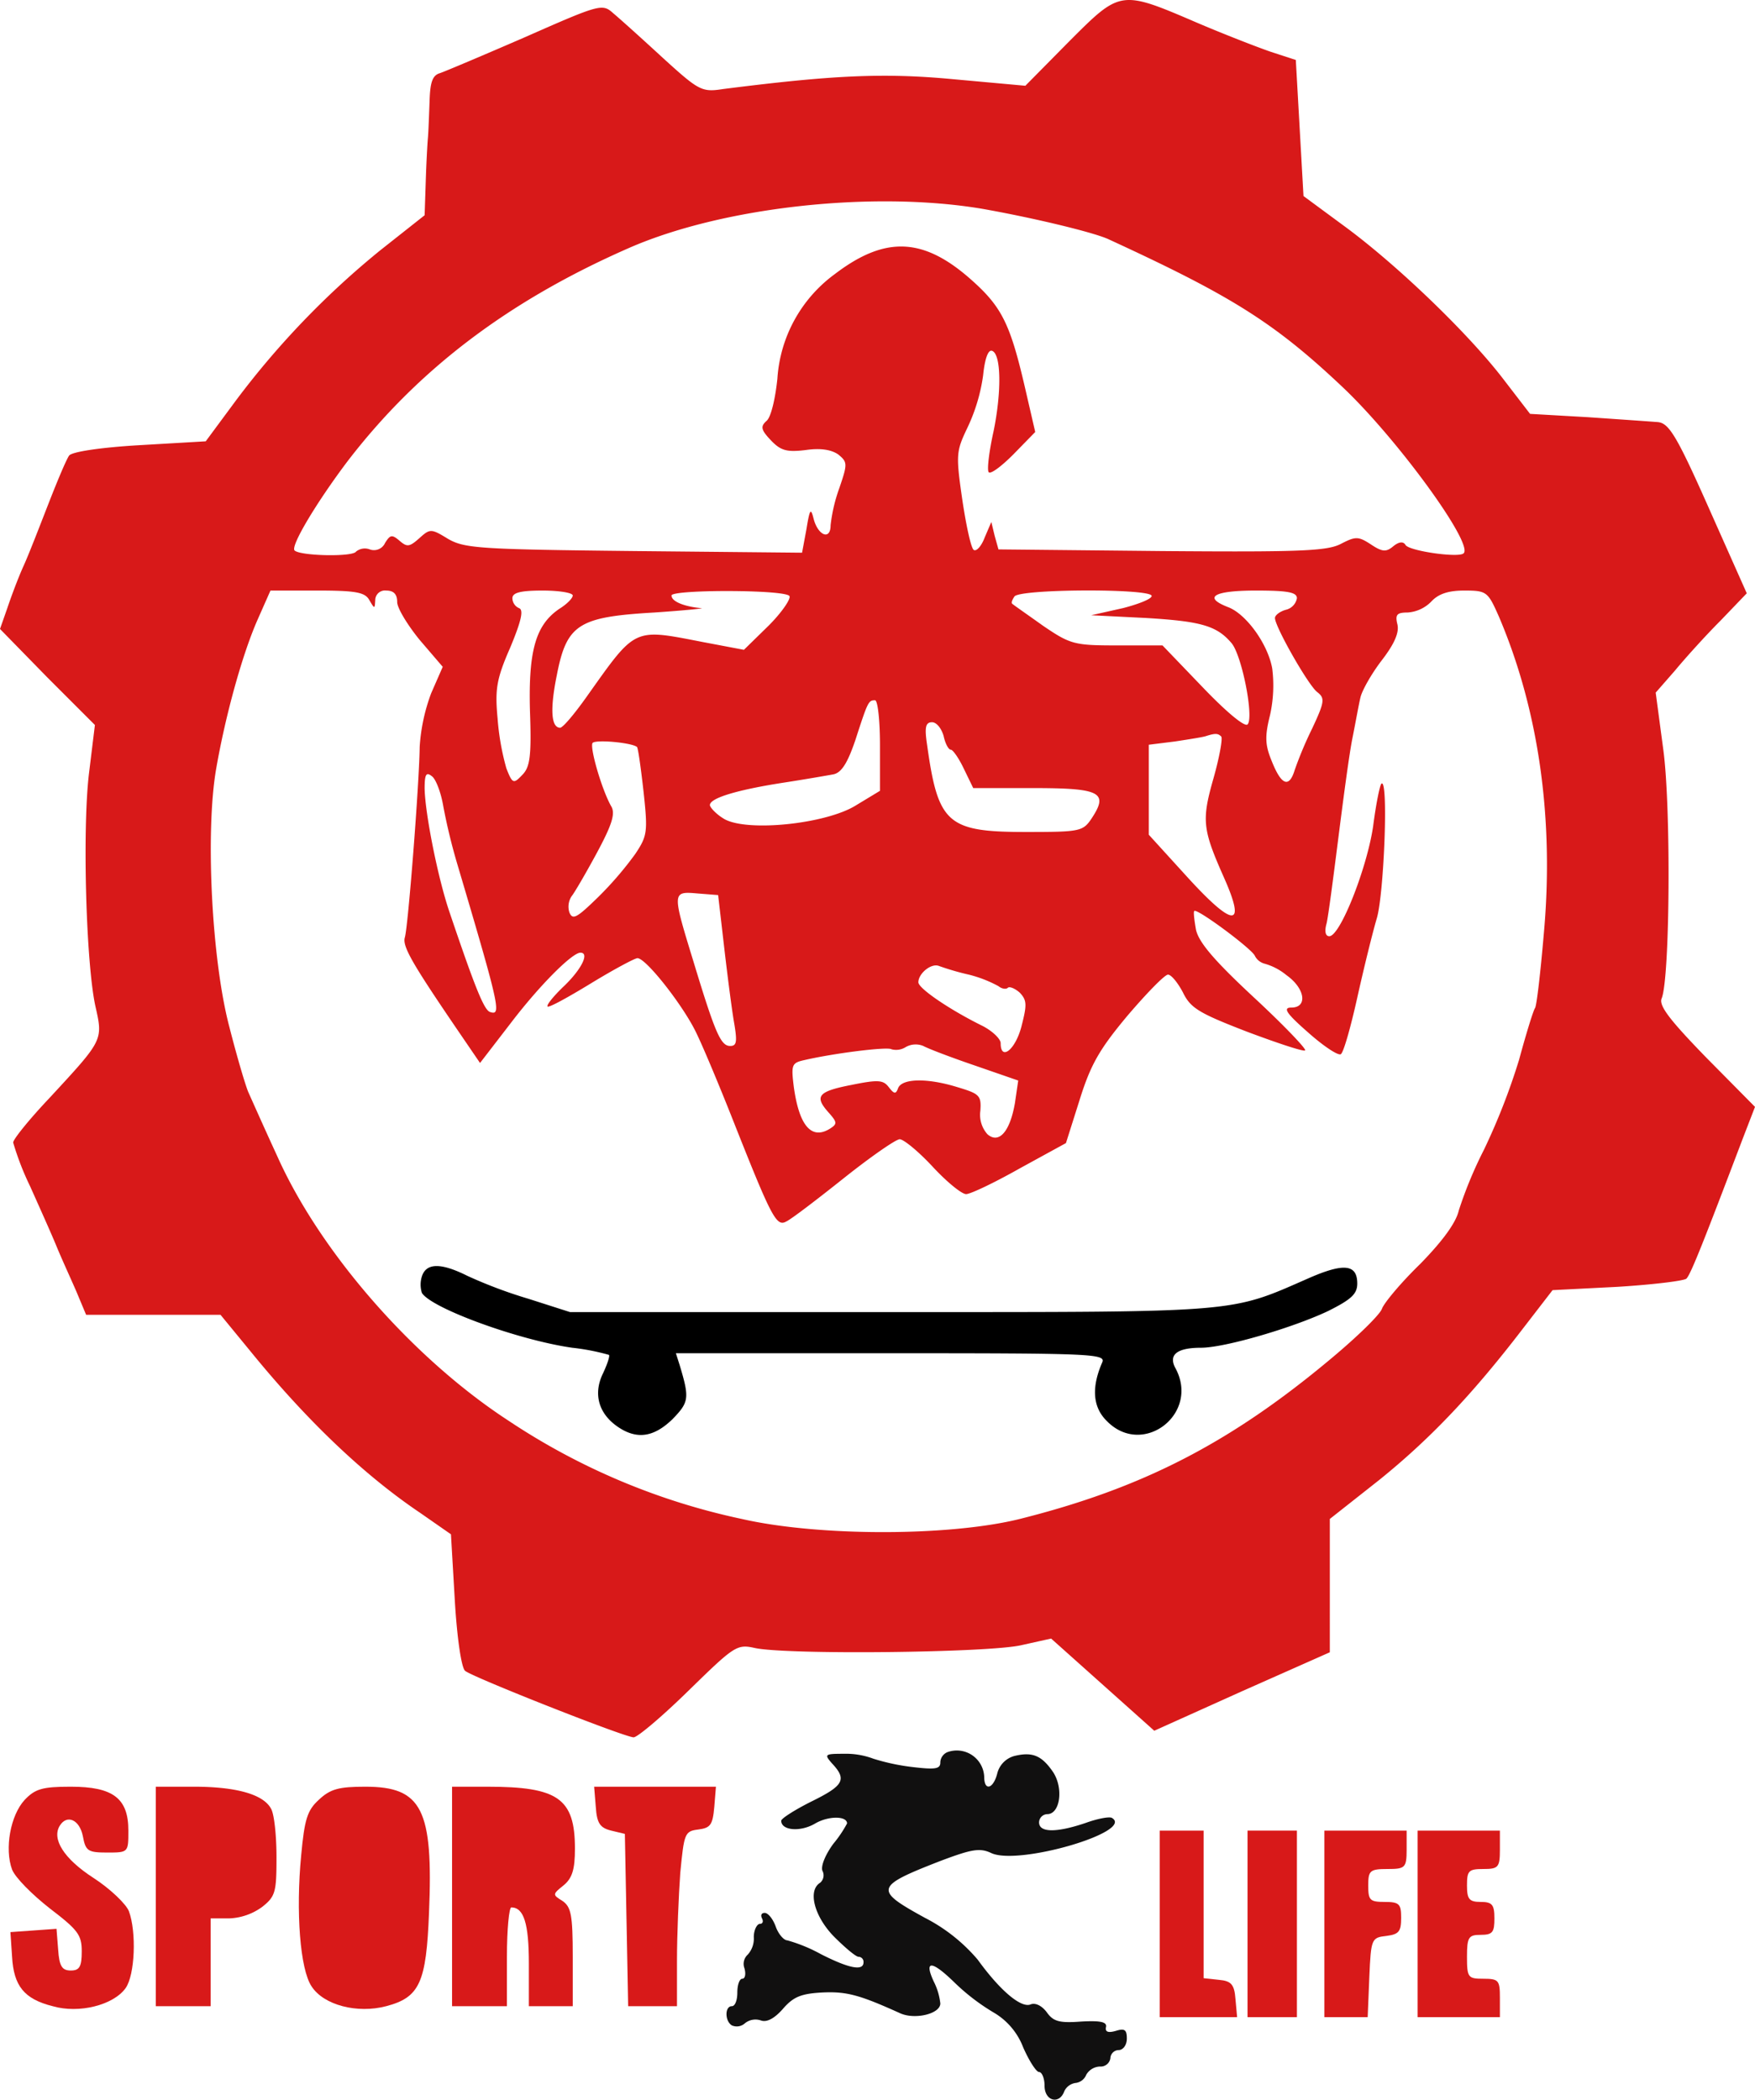 <svg id="Layer_1" data-name="Layer 1" xmlns="http://www.w3.org/2000/svg" viewBox="0 0 319.9 382.67"><defs><style>.cls-1{fill:#d81919;}.cls-2{fill:#111010;}</style></defs><path class="cls-1" d="M260.5,63.9l-8,8.1-13.2-1.2c-12.8-1.2-22.2-.7-41.9,1.8-3.9.6-4.4.3-11-5.7-3.8-3.5-7.8-7.1-9-8.1-2-1.8-2.4-1.7-16,4.3-7.6,3.3-14.7,6.3-15.6,6.6-1.4.4-1.8,1.7-1.9,5.2-.1,2.5-.2,5.5-.3,6.6s-.3,4.7-.4,8.1l-.2,6-8.1,6.4a154.51,154.51,0,0,0-26.4,27.5l-5.4,7.3-12,.7c-7,.4-12.4,1.2-12.9,1.9s-2.1,4.5-3.7,8.6-3.6,9.3-4.6,11.5-2.3,5.7-3,7.8L65.6,171l8.6,8.8,8.7,8.7-1.1,9c-1.2,10.4-.5,34.6,1.2,42.3,1.4,6.2,1.4,6.1-8.4,16.7C71,260.3,68,264,68,264.6a51.64,51.64,0,0,0,3.1,8c1.7,3.8,3.9,8.7,4.8,10.9s2.6,5.9,3.6,8.2l1.8,4.3h24.5l5.5,6.7c10.1,12.4,20.5,22.4,30.9,29.4l5.6,3.9.7,12c.4,6.8,1.2,12.4,1.9,12.9,1.5,1.2,29.1,12.1,30.7,12.1.7,0,5.2-3.8,10-8.5,8.3-8.1,8.8-8.5,12-7.8,5.6,1.3,42.8.9,48.7-.5l5.4-1.2,9.4,8.4,9.4,8.4,16-7.2,16-7.1V333.2l9-7.1c9.3-7.5,17-15.6,26.2-27.6l5.4-7,11.8-.6c6.5-.4,12.2-1.1,12.6-1.5.8-.8,3.2-6.9,10.3-25.6l2.2-5.7-8.9-9c-6.7-6.9-8.7-9.5-8.1-10.8,1.5-3.8,1.7-34.7.3-45.2l-1.4-10.5,3.5-4c1.9-2.3,5.6-6.4,8.3-9.1l4.8-5L377.1,149c-5.9-13.3-7.3-15.5-9.3-15.7-1.2-.1-7-.5-12.8-.9l-10.5-.6-5-6.5c-6.4-8.3-19.2-20.6-28.7-27.6l-7.6-5.6-.7-12.4-.7-12.4-4.6-1.5c-2.6-.9-8.5-3.2-13.2-5.2C269.8,54.5,269.9,54.5,260.5,63.9Zm-16,30.5c9.1,1.6,20,4.2,23,5.5,22.4,10.3,30.3,15.2,42.7,26.9,9.9,9.3,24,28.6,22.2,30.4-.8.9-9.9-.4-10.6-1.5-.4-.7-1.2-.6-2.2.2-1.3,1.1-2,1.1-4.1-.3-2.3-1.5-2.8-1.5-5.5-.1-2.5,1.3-7.5,1.5-32.7,1.3l-29.7-.3-.7-2.5-.6-2.5-1.2,2.8c-.6,1.6-1.5,2.6-2,2.3s-1.4-4.5-2.1-9.2c-1.2-8.3-1.1-8.8,1-13.2a32.67,32.67,0,0,0,2.8-9.4c.3-3,.9-4.7,1.6-4.5,1.7.5,1.8,7.4.3,14.7-.8,3.6-1.2,6.9-.9,7.4s2.3-1,4.5-3.2l4-4.1-1.8-7.8c-2.7-11.7-4.2-14.9-9.7-19.8-8.8-7.9-15.8-8.2-25-1.2a25.65,25.65,0,0,0-10.5,19.1c-.4,3.8-1.2,7.1-2,7.7-1.1,1-1,1.6.8,3.5s2.9,2.2,6.3,1.8c2.7-.4,4.7-.1,6,.8,1.7,1.4,1.7,1.7.2,6.1a29.68,29.68,0,0,0-1.6,6.8c0,2.8-2.3,1.9-3.1-1.2-.5-2-.7-1.8-1.3,1.9l-.8,4.3-30.6-.3c-28.3-.3-30.9-.5-33.9-2.2-3.1-1.9-3.3-1.9-5.2-.2s-2.3,1.7-3.7.5-1.7-1-2.6.4a2.22,2.22,0,0,1-2.8,1.2,2.54,2.54,0,0,0-2.5.4c-.6,1-10.1.8-11.2-.2-.8-.8,4.1-8.9,9.6-16.2,12.8-16.7,29.3-29.3,51.5-39C197.4,94.1,224.6,91.1,244.5,94.4ZM132.9,165.7c1,1.7,1,1.7,1.1,0a1.77,1.77,0,0,1,2-1.7c1.4,0,2,.7,2,2.1,0,1.1,1.9,4.2,4.1,6.9l4.2,4.9-2.1,4.8a33.71,33.71,0,0,0-2.1,9.8c-.1,7-2.1,32.6-2.7,34.7-.5,1.6,1.3,4.7,9.4,16.6l4.3,6.3,5.7-7.4c5.2-6.8,11.1-12.7,12.6-12.7,1.7,0,.2,3-2.9,6-1.9,1.8-3.3,3.5-3.1,3.8s3.8-1.7,7.9-4.2,8-4.6,8.5-4.6c1.6,0,8.7,9.1,10.9,14,1.2,2.5,4,9.2,6.3,15,7.2,18.2,8.1,20,9.9,19,.9-.4,5.6-4,10.5-7.9s9.5-7.1,10.2-7.1,3.4,2.2,6,5,5.3,5,6.1,5,5.2-2.1,9.8-4.7l8.4-4.6,2.5-7.9c2-6.4,3.6-9.2,8.7-15.3,3.5-4.1,6.8-7.5,7.4-7.5s1.8,1.5,2.7,3.2c1.4,2.9,2.9,3.8,11.7,7.2,5.6,2.1,10.4,3.7,10.6,3.4s-3.9-4.6-9.4-9.7c-7.2-6.7-10-10-10.5-12.3-.3-1.7-.5-3.3-.3-3.4.5-.5,10.1,6.6,11,8.1a2.78,2.78,0,0,0,1.8,1.5,10.86,10.86,0,0,1,4,2.1c3.4,2.4,3.9,5.9.9,5.9-1.6,0-1,1,3,4.5,2.8,2.5,5.5,4.3,6,4s1.8-4.9,3-10.3,2.8-11.9,3.6-14.6c1.3-4.7,2.1-25.6.8-24.4-.3.3-1,3.8-1.5,7.7-1.1,7.6-6,20.1-8,20.1-.7,0-.9-.9-.5-2.3.3-1.2,1.2-8.1,2.1-15.2s2-15.5,2.6-18.5,1.2-6.4,1.5-7.6,1.9-4.1,3.8-6.6c2.4-3.1,3.3-5.2,2.9-6.7-.4-1.7-.1-2.1,1.9-2.1a6.65,6.65,0,0,0,4.3-2c1.3-1.4,3.1-2,6-2,4.1,0,4.3.2,6.3,4.7,7.3,17.1,10.1,37,8.2,57.9-.6,7-1.3,13.1-1.6,13.5s-1.6,4.6-2.9,9.4a118.86,118.86,0,0,1-6.4,16.4,75.9,75.9,0,0,0-4.6,11.1c-.5,2.2-2.9,5.5-7,9.7-3.5,3.4-6.6,7.1-7,8.2s-4.5,5.1-9.3,9.1c-18.4,15.4-34.4,23.6-56.7,29.2-12.9,3.2-36.7,3.2-50.7,0a122.47,122.47,0,0,1-42.5-17.9c-17.5-11.4-34.4-30.8-42.2-48.3-2.4-5.2-4.7-10.4-5.2-11.5s-2.1-6.5-3.5-12c-3.2-12.1-4.4-35.4-2.4-47,1.7-9.8,4.8-21,7.6-27.3l2.3-5.2h8.5C130.4,164,132.1,164.3,132.9,165.7Zm37.1-.8c0,.5-1.1,1.6-2.4,2.4-4.3,2.9-5.7,7.5-5.4,18.6.3,8.3,0,10.3-1.4,11.7-1.6,1.7-1.8,1.6-2.9-1.2a46.07,46.07,0,0,1-1.6-9.1c-.5-5.3-.2-7.2,2.3-12.9,2-4.8,2.5-6.9,1.6-7.2a2,2,0,0,1-1.2-1.8c0-1,1.4-1.4,5.5-1.4C167.5,164,170,164.4,170,164.9Zm39.5.1c.3.5-1.4,3-3.8,5.4l-4.5,4.4-7.4-1.4c-12.9-2.5-12.2-2.8-21.3,10-2.2,3.1-4.3,5.6-4.8,5.6-1.6,0-1.9-3.2-.6-9.6,1.8-9.3,4-10.6,17.8-11.4,5.9-.4,9.6-.8,8.4-.8-3-.3-5.3-1.2-5.3-2.3S208.7,163.8,209.5,165Zm66-.1c.3.5-2.1,1.5-5.2,2.3l-5.8,1.3,10,.5c10,.6,12.9,1.4,15.6,4.6,1.9,2.3,4.1,13.6,2.9,14.8-.5.5-3.7-2.1-8.2-6.8l-7.3-7.6h-8.3c-7.8,0-8.5-.2-13.5-3.6-2.8-2-5.4-3.8-5.6-4s0-.7.4-1.3C251.3,163.7,274.6,163.6,275.5,164.9Zm26.5.5a2.65,2.65,0,0,1-2,2.1c-1.1.3-2,1-2,1.5,0,1.6,6.1,12.3,7.7,13.5,1.4,1.1,1.4,1.7-.9,6.6a69.37,69.37,0,0,0-3.2,7.6c-1,3.3-2.4,2.8-4.1-1.4-1.3-3.1-1.4-4.6-.4-8.6a24.87,24.87,0,0,0,.4-8.5c-.8-4.5-4.8-10-8.1-11.2-4.6-1.8-2.5-3,5.1-3C300.3,164,302,164.3,302,165.4Zm-76,26.8v8.3l-4.3,2.6c-5.5,3.5-20.4,5-24.3,2.4-1.3-.8-2.4-2-2.4-2.4,0-1.3,5.1-2.8,13.5-4.1,3.9-.6,7.9-1.3,9-1.5,1.5-.3,2.6-2.1,4-6.2,2.3-7.1,2.4-7.3,3.6-7.3C225.6,184,226,187.7,226,192.2Zm11.6-1.7c.3,1.4.9,2.5,1.3,2.5s1.5,1.6,2.4,3.5L243,200h11c12.2,0,13.7.8,10.6,5.5-1.6,2.4-2.1,2.5-12,2.5-14.3,0-16-1.5-18-15.8-.5-3.3-.3-4.2.9-4.2C236.3,188,237.2,189.1,237.6,190.5Zm50.6.1c.3.3-.3,3.7-1.4,7.6-2.2,7.7-2,9.3,1.9,18.1,4.1,9.2,1.8,9.2-6.6,0l-7.1-7.8V192.1l4.8-.6c2.6-.4,5.2-.8,5.7-1C287.1,190,287.6,190,288.2,190.6Zm-106.5,1.9c.2.1.7,3.7,1.2,8.1.8,7.4.7,8.1-1.5,11.4a63,63,0,0,1-6.8,7.9c-3.8,3.7-4.6,4.2-5.2,2.8a3.45,3.45,0,0,1,.4-3c.5-.6,2.6-4.2,4.6-7.9,2.8-5.2,3.4-7.2,2.6-8.5-1.7-3-3.9-10.6-3.4-11.5C174,191.1,180.7,191.7,181.7,192.5Zm-35.3,10.8A107.33,107.33,0,0,0,149,214c7.8,26.3,8,27.5,5.9,26.8-1.1-.4-2.8-4.7-7.4-18.3-2.1-6.2-4.4-17.8-4.5-22.4,0-2.7.3-3.1,1.4-2.2C145.1,198.5,146,200.9,146.4,203.3ZM197.6,229c.6,5.2,1.4,11.4,1.8,13.7.6,3.5.5,4.3-.7,4.3-1.7,0-2.7-2.2-6.7-15.4-3.9-12.7-3.9-12.8.7-12.4l3.8.3Zm44.6,5a22.88,22.88,0,0,1,5.4,2.1c.6.5,1.4.6,1.7.3s1.3.1,2.2.9c1.3,1.4,1.3,2.2.3,6.1-1.1,4.3-3.8,6.4-3.8,3.1,0-.8-1.5-2.2-3.2-3.1-6.1-3-11.8-6.9-11.8-8,0-1.6,2.3-3.5,3.7-3A48.11,48.11,0,0,0,242.2,234Zm1.2,16.6,7.8,2.7-.6,4.1c-.9,5.2-2.9,7.5-5,5.7a5.33,5.33,0,0,1-1.3-4.3c.2-2.8-.2-3.1-4.2-4.3-5.5-1.7-10.1-1.6-10.8.2-.4,1.1-.7,1.1-1.7-.2s-1.9-1.4-6.8-.4c-6.2,1.2-6.8,2.1-4.1,5.1,1.5,1.7,1.5,2,.3,2.8-3.4,2.2-5.7-.3-6.7-7.5-.5-4-.4-4.4,1.8-4.9,5.6-1.3,15.3-2.5,16-2a3.27,3.27,0,0,0,2.6-.4,3.64,3.64,0,0,1,3.2-.2C234.8,247.5,239,249.1,243.4,250.6Z" transform="translate(-65.6 -56.37)"/><path d="M142.5,289a5,5,0,0,0,0,3c1.7,2.8,17.6,8.6,27.4,10a40.46,40.46,0,0,1,6.7,1.3c.2.2-.3,1.7-1.1,3.4-1.8,3.7-.8,7.3,2.7,9.7s6.6,1.9,10-1.4c3-3.1,3.1-3.8,1.3-9.8l-.7-2.2H228c37,0,39.2.1,38.5,1.7-2,4.6-1.7,8.2.9,10.7,6.5,6.6,16.9-1.3,12.5-9.6-1.4-2.5.2-3.8,4.6-3.8s16.9-3.7,23.2-6.7c4.2-2.1,5.3-3.1,5.3-5,0-3.5-2.4-3.8-8.8-1-14.6,6.4-12.1,6.2-76.2,6.2H169.5l-7.5-2.4a85.39,85.39,0,0,1-11.2-4.2C146,286.5,143.3,286.5,142.5,289Z" transform="translate(-65.6 -56.37)"/><path class="cls-2" d="M238.3,375.7a2.1,2.1,0,0,0-1.3,1.9c0,1.2-1,1.3-5.2.8a39.14,39.14,0,0,1-7-1.5,14.27,14.27,0,0,0-5.4-.9c-3.5,0-3.6.1-2.1,1.8,2.7,2.9,2.1,4-3.8,6.9-3,1.5-5.5,3.1-5.5,3.5,0,1.8,3.5,2.1,6.2.5,2.4-1.4,5.8-1.4,5.8,0a22.06,22.06,0,0,1-2.5,3.7c-1.4,1.9-2.3,4-2,4.9a1.77,1.77,0,0,1-.4,2.2c-2.3,1.4-1.1,6.1,2.5,9.8,2,2,4,3.7,4.5,3.7a.92.92,0,0,1,.9,1c0,1.6-2.5,1.2-7.8-1.5a28.84,28.84,0,0,0-6.1-2.5c-.6,0-1.6-1.1-2.1-2.5s-1.4-2.5-2-2.5-.8.4-.5,1,.1,1-.4,1-1.1,1.1-1.1,2.4a4.33,4.33,0,0,1-1.1,3.2,2.28,2.28,0,0,0-.6,2.5c.3,1.1.1,1.9-.4,1.9s-.9,1.1-.9,2.5-.4,2.5-1,2.5c-1.3,0-1.3,2.7,0,3.5a2.21,2.21,0,0,0,2.4-.4,3.07,3.07,0,0,1,2.9-.5c1.1.4,2.5-.4,4-2.1,1.9-2.2,3.3-2.8,7.3-3,4.4-.2,6.8.5,14.1,3.8,2.7,1.2,7.3.1,7.3-1.8a11.54,11.54,0,0,0-1.2-4c-1.8-3.9-.4-3.9,3.8.2a38.34,38.34,0,0,0,7.2,5.5,12.51,12.51,0,0,1,5.3,6.3c1.1,2.5,2.4,4.5,2.9,4.5s1,1.1,1,2.5c0,2.8,2.7,3.5,3.6,1a2.68,2.68,0,0,1,2-1.5,2.39,2.39,0,0,0,2-1.5,3,3,0,0,1,2.5-1.5,1.79,1.79,0,0,0,1.9-1.5,1.54,1.54,0,0,1,1.5-1.5c.8,0,1.5-.9,1.5-2.1,0-1.6-.4-1.9-2-1.4-1.4.4-2,.2-1.8-.7s-.9-1.2-4.5-1c-4,.3-5.1,0-6.3-1.7-.9-1.2-2.1-1.8-3-1.4-1.7.6-5.4-2.4-9.6-8.2a31.51,31.51,0,0,0-9.6-7.6c-9.3-5.1-9.2-5.7,2.9-10.4,5.6-2.1,7.1-2.4,9.2-1.4,5,2.3,26.1-3.9,22-6.4-.4-.3-2.6.1-4.8.9-5.3,1.8-8.5,1.8-8.5-.1a1.54,1.54,0,0,1,1.5-1.5c2.3,0,3-4.6,1.1-7.6-2.1-3.1-3.8-3.8-7.1-3a4.41,4.41,0,0,0-3.1,3.1c-.7,2.9-2.4,3.4-2.4.7A5,5,0,0,0,238.3,375.7Z" transform="translate(-65.6 -56.37)"/><path class="cls-1" d="M70.1,384.4c-2.6,2.8-3.7,8.9-2.3,12.7.6,1.5,3.7,4.6,6.9,7.1,5.1,3.9,5.8,4.8,5.8,7.8,0,2.8-.4,3.5-2,3.5s-2.1-.8-2.3-3.8l-.3-3.8-4.2.3-4.2.3.3,4.5c.3,5.3,2.2,7.7,7.4,9,4.8,1.4,11.1-.2,13.3-3.3,1.7-2.4,2-10.2.6-14-.5-1.3-3.4-4.1-6.5-6.1-5.4-3.5-7.6-7.1-6.1-9.5,1.3-2.1,3.6-1.1,4.2,1.9.5,2.7.9,3,4.4,3,3.9,0,3.9,0,3.9-4,0-5.9-2.8-8-10.5-8C73.3,382,72,382.4,70.1,384.4Z" transform="translate(-65.6 -56.37)"/><path class="cls-1" d="M94,402v20h10V406h3.4a10.89,10.89,0,0,0,6-2.1c2.4-1.9,2.6-2.7,2.6-9,0-3.9-.4-7.9-1-8.9-1.4-2.6-6.3-4-14.1-4H94Z" transform="translate(-65.6 -56.37)"/><path class="cls-1" d="M123.7,384.4c-2.1,1.9-2.6,3.6-3.2,10.1-1,10.3-.2,20.8,1.9,23.9,2.2,3.4,8.3,5,13.6,3.6,6.1-1.6,7.3-4.3,7.8-17,.8-18.9-1.3-23-11.6-23C127.4,382,125.8,382.4,123.7,384.4Z" transform="translate(-65.6 -56.37)"/><path class="cls-1" d="M148,402v20h10v-9c0-5,.4-9,.8-9,2.3,0,3.2,3,3.2,10.2V422h8v-9c0-7.7-.3-9.1-1.9-10.2-1.8-1.1-1.8-1.2.2-2.8,1.6-1.3,2.1-2.9,2.1-6.7,0-9.2-3.1-11.3-16-11.3H148Z" transform="translate(-65.6 -56.37)"/><path class="cls-1" d="M174.2,385.7c.2,3,.8,3.8,2.8,4.3l2.5.6.3,15.7.3,15.7H189v-8.3c0-4.6.3-11.8.6-16,.7-7.2.8-7.6,3.3-7.9,2.2-.3,2.6-.8,2.9-4.1l.3-3.7H173.9Z" transform="translate(-65.6 -56.37)"/><path class="cls-1" d="M277,407v17h14.1l-.3-3.3c-.2-2.7-.8-3.3-3-3.5l-2.8-.3V390h-8Z" transform="translate(-65.6 -56.37)"/><path class="cls-1" d="M293,407v17h9V390h-9Z" transform="translate(-65.6 -56.37)"/><path class="cls-1" d="M307,407v17h7.9l.3-7.3c.3-7,.4-7.2,3.1-7.5,2.3-.3,2.7-.8,2.7-3.3s-.3-2.9-3-2.9-3-.3-3-3,.3-3,3.5-3,3.5-.2,3.5-3.5V390H307Z" transform="translate(-65.6 -56.37)"/><path class="cls-1" d="M324,407v17h15v-3.5c0-3.2-.2-3.5-3-3.5s-3-.2-3-4c0-3.6.3-4,2.5-4s2.5-.5,2.5-3-.4-3-2.5-3-2.5-.5-2.5-3c0-2.7.3-3,3-3s3-.3,3-3.5V390H324Z" transform="translate(-65.6 -56.37)"/></svg>